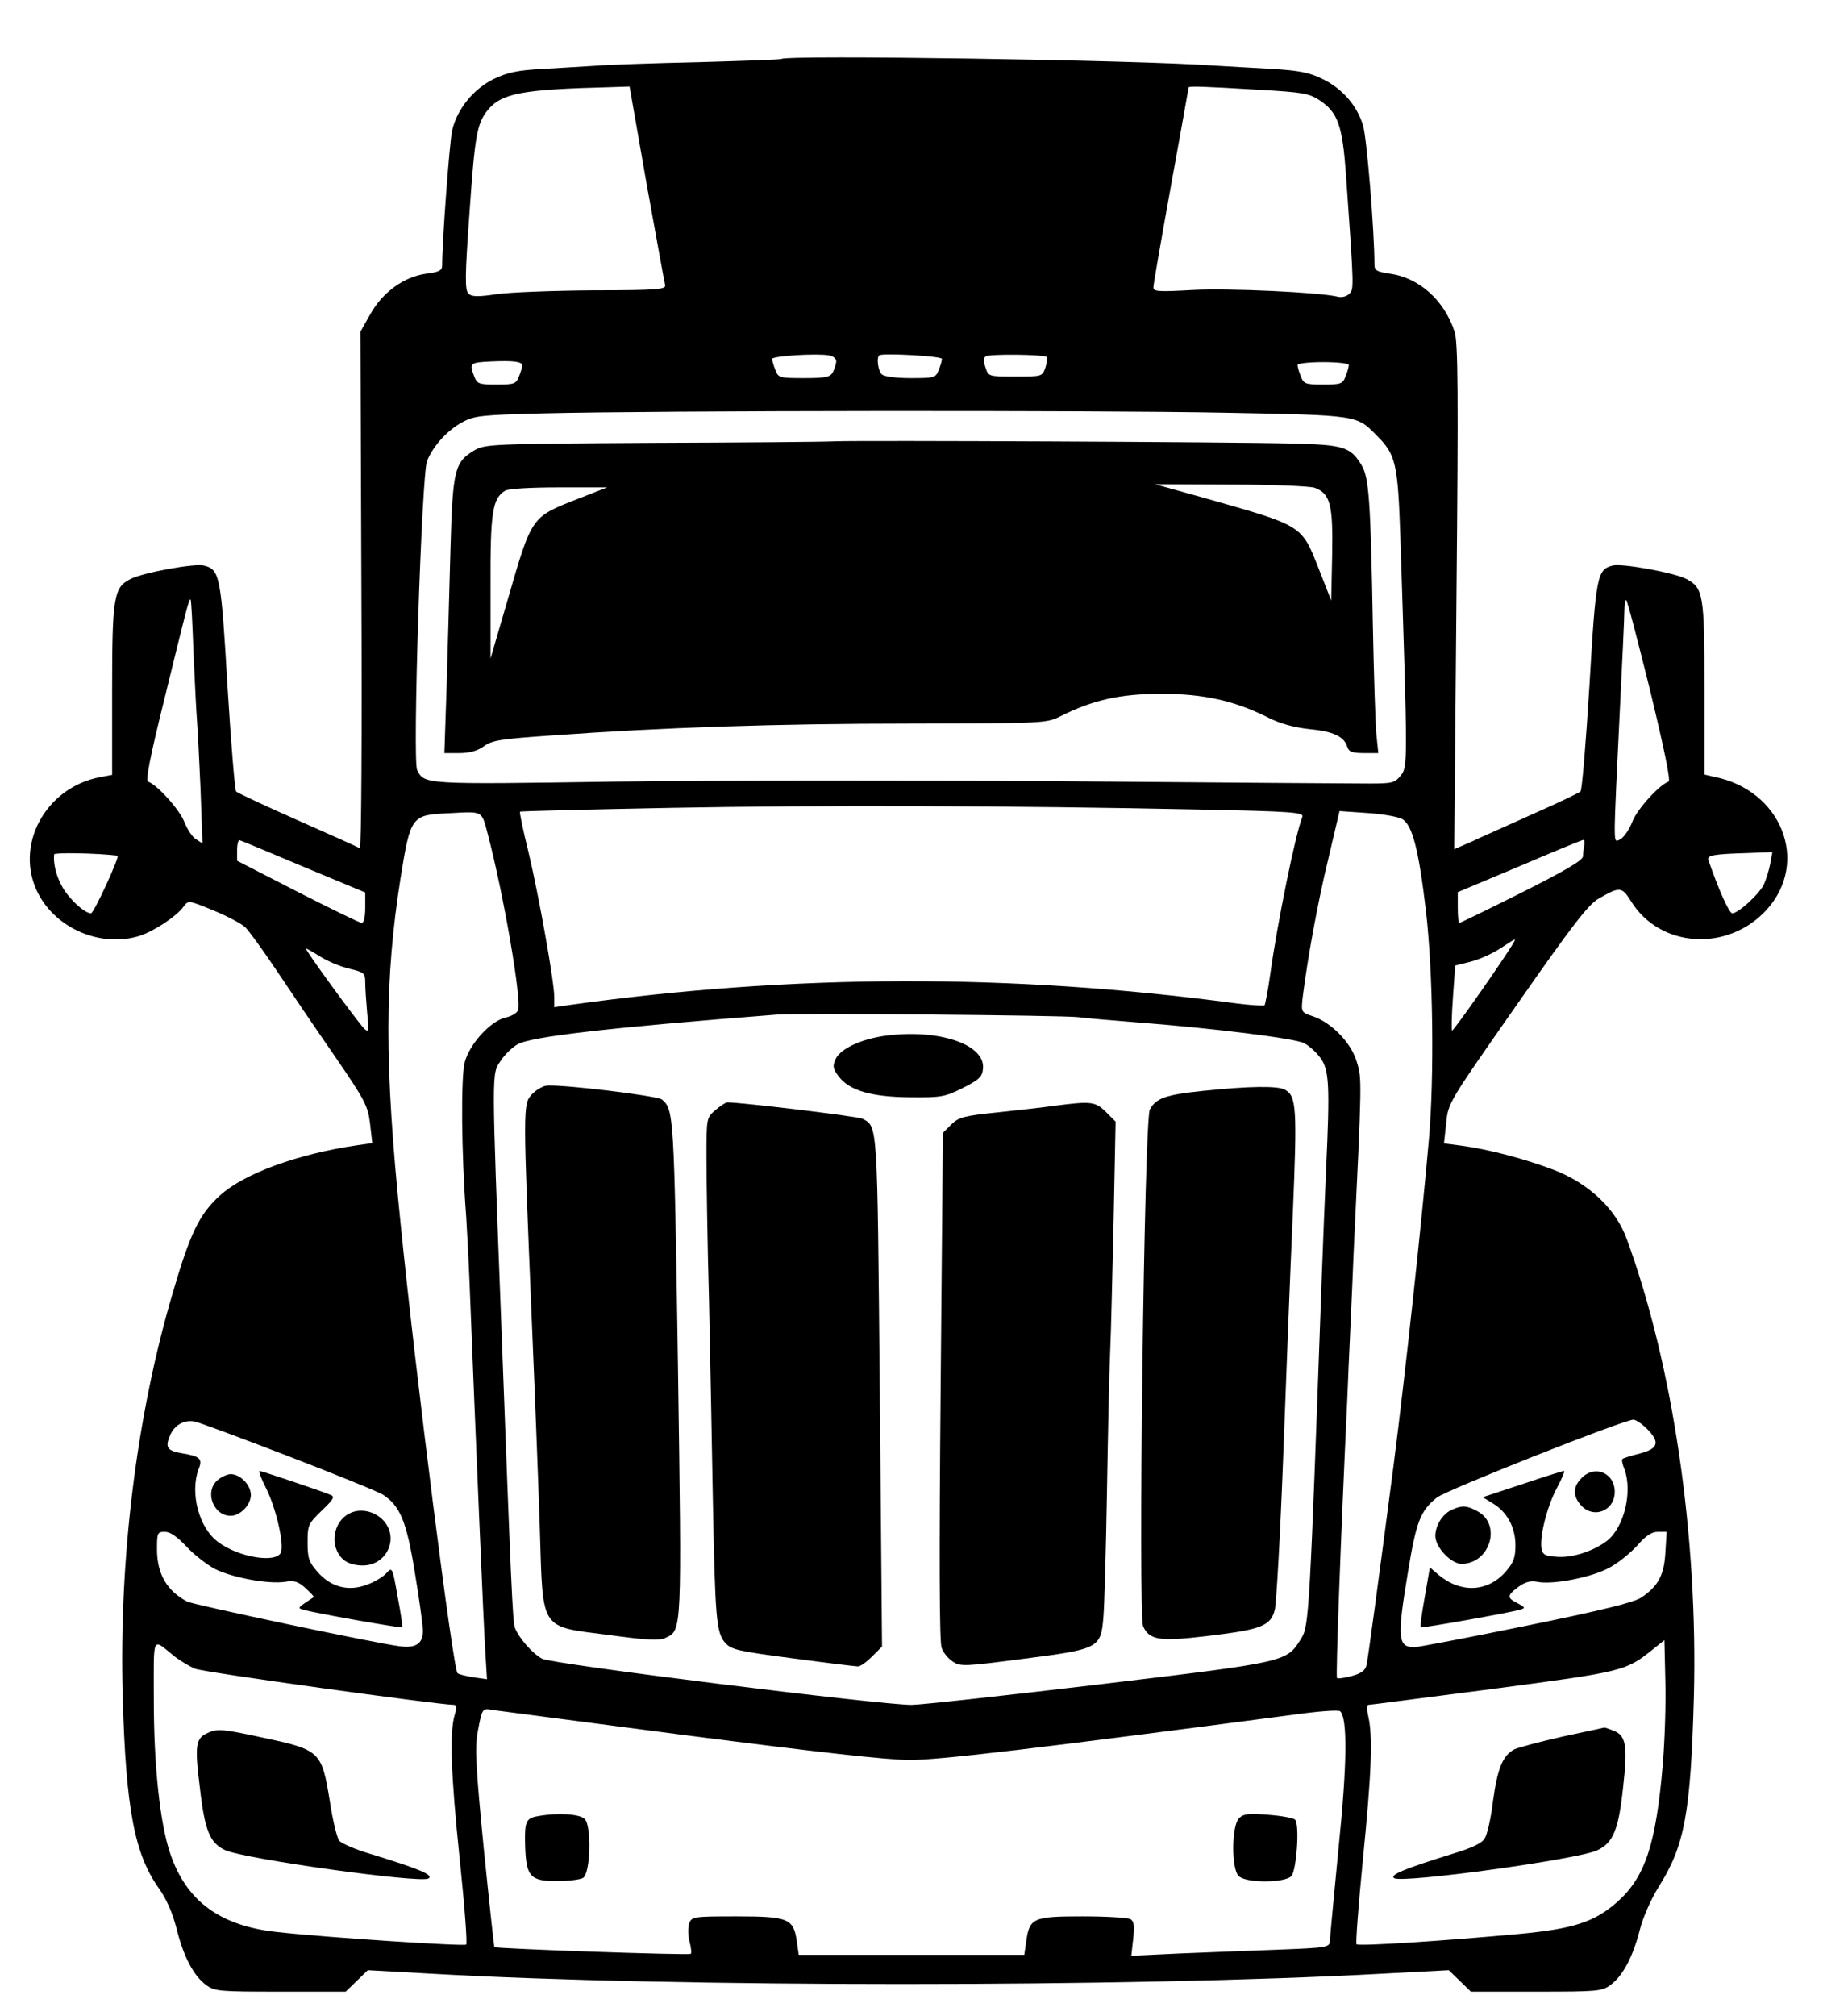 <?xml version="1.0" standalone="no"?>
<!DOCTYPE svg PUBLIC "-//W3C//DTD SVG 20010904//EN"
 "http://www.w3.org/TR/2001/REC-SVG-20010904/DTD/svg10.dtd">
<svg version="1.0" xmlns="http://www.w3.org/2000/svg"
 width="569pt" height="629pt" viewBox="0 0 569 629"
 preserveAspectRatio="xMidYMid meet">

<g transform="translate(0,629) scale(0.1,-0.1)"
fill="#000000" stroke="none">
<path d="M2439 6106 c-2 -2 -118 -6 -257 -10 -140 -3 -284 -8 -320 -11 -37 -2
-112 -7 -167 -10 -79 -4 -111 -11 -153 -31 -64 -31 -116 -95 -131 -162 -8 -38
-31 -344 -31 -421 0 -15 -10 -20 -49 -25 -69 -9 -136 -57 -175 -126 l-31 -55
3 -809 c2 -444 0 -806 -5 -803 -4 3 -91 42 -193 87 -102 45 -189 86 -193 90
-4 4 -16 152 -27 329 -20 344 -24 364 -73 376 -29 8 -192 -22 -230 -42 -52
-26 -57 -56 -57 -347 l0 -264 -37 -7 c-172 -32 -270 -215 -194 -363 58 -112
199 -170 318 -132 45 15 116 62 136 91 15 20 15 20 93 -12 44 -18 89 -42 100
-53 12 -12 54 -70 95 -131 40 -60 121 -180 180 -265 99 -144 107 -160 114
-216 l7 -61 -49 -7 c-184 -27 -351 -88 -426 -156 -65 -59 -93 -117 -148 -305
-113 -383 -168 -829 -156 -1260 10 -351 37 -492 114 -599 23 -33 42 -76 54
-124 22 -88 53 -147 92 -176 27 -20 41 -21 232 -21 l204 0 35 34 34 33 199
-11 c752 -43 2178 -43 2966 0 l209 11 34 -33 35 -34 204 0 c191 0 205 1 232
21 38 28 70 88 91 171 10 40 35 96 59 135 81 128 100 229 110 593 13 501 -65
1035 -210 1430 -34 93 -118 172 -226 214 -92 35 -206 65 -290 76 l-54 7 7 64
c6 63 8 65 222 371 171 245 222 311 254 329 66 38 72 37 100 -7 90 -148 304
-161 425 -27 134 149 45 373 -165 414 l-30 7 0 269 c0 294 -3 314 -58 342 -37
19 -200 49 -229 41 -48 -12 -52 -32 -72 -375 -11 -177 -23 -326 -28 -330 -4
-4 -71 -36 -148 -70 -77 -35 -164 -73 -193 -87 l-53 -23 7 788 c6 634 5 795
-6 827 -32 98 -111 169 -203 181 -39 6 -47 10 -47 28 0 103 -24 400 -36 436
-20 63 -65 114 -127 144 -41 20 -73 26 -157 31 -58 3 -136 8 -175 10 -244 18
-1341 34 -1356 21z m-421 -389 c30 -166 56 -309 58 -317 3 -13 -25 -16 -224
-16 -125 -1 -261 -6 -302 -12 -60 -9 -78 -8 -88 2 -11 11 -11 53 3 247 17 245
23 281 56 324 44 54 105 66 384 73 l60 2 53 -303z m1910 293 c139 -8 157 -11
191 -33 57 -38 71 -79 82 -230 26 -368 25 -359 10 -374 -7 -8 -23 -12 -35 -9
-57 14 -343 27 -453 21 -107 -6 -123 -5 -123 8 0 9 25 152 55 318 30 166 55
304 55 306 0 5 49 3 218 -7z m-1318 -847 c0 -8 -5 -23 -10 -34 -9 -16 -22 -19
-91 -19 -76 0 -80 1 -89 26 -6 14 -10 29 -10 34 0 9 137 18 178 11 12 -2 22
-10 22 -18z m330 7 c0 -5 -4 -20 -10 -34 -9 -25 -13 -26 -88 -26 -47 0 -83 5
-90 12 -11 11 -17 50 -8 59 8 8 196 -2 196 -11z m327 6 c3 -3 1 -17 -4 -33
-10 -28 -10 -28 -94 -28 -83 0 -84 0 -93 28 -7 20 -7 30 1 35 12 8 182 6 190
-2z m-1637 -27 c0 -4 -4 -19 -10 -33 -9 -24 -14 -26 -70 -26 -56 0 -61 2 -70
26 -16 41 -13 43 53 46 69 3 97 0 97 -13z m2580 2 c0 -5 -4 -21 -10 -35 -9
-24 -14 -26 -70 -26 -56 0 -61 2 -70 26 -6 14 -10 30 -10 35 0 5 36 9 80 9 44
0 80 -4 80 -9z m-385 -149 c416 -8 409 -7 472 -71 60 -60 66 -86 74 -321 23
-708 23 -713 1 -740 -18 -23 -27 -25 -99 -25 -43 0 -463 3 -933 7 -470 3
-1109 3 -1420 -1 -599 -9 -595 -9 -618 36 -15 29 14 925 31 965 20 48 64 96
111 121 37 20 59 22 251 27 357 9 1730 10 2130 2z m-3221 -752 c4 -91 9 -185
11 -210 2 -25 7 -121 11 -213 l6 -169 -20 13 c-12 7 -28 32 -37 55 -15 38 -84
115 -113 125 -8 3 7 80 49 249 73 298 79 323 84 319 2 -2 6 -78 9 -169z m4547
-117 c44 -183 64 -279 57 -282 -29 -10 -99 -87 -113 -125 -9 -23 -25 -47 -36
-54 -18 -11 -19 -9 -19 40 0 29 7 184 15 343 8 160 15 308 15 329 0 22 3 36 6
33 4 -3 37 -131 75 -284z m-1413 -369 c299 -6 332 -9 327 -23 -22 -55 -78
-331 -100 -489 -7 -52 -16 -96 -18 -99 -3 -2 -43 0 -89 6 -703 94 -1383 92
-2080 -5 l-48 -7 0 31 c0 49 -48 316 -80 451 -17 68 -29 126 -27 128 2 2 213
7 468 12 478 9 1065 7 1647 -5z m-2215 -79 c49 -187 106 -517 94 -547 -3 -9
-20 -19 -38 -23 -47 -10 -112 -81 -128 -138 -13 -44 -11 -286 4 -482 2 -33 7
-121 10 -195 19 -481 45 -1098 50 -1168 l5 -82 -42 6 c-24 4 -46 9 -50 13 -14
13 -129 917 -178 1406 -51 500 -50 758 1 1080 30 186 34 192 144 197 116 6
107 11 128 -67z m2854 49 c32 -20 51 -95 74 -289 22 -192 26 -513 9 -710 -23
-263 -73 -726 -110 -1015 -47 -360 -80 -606 -85 -627 -4 -16 -17 -25 -46 -33
-23 -6 -43 -9 -46 -6 -4 4 11 421 32 866 2 58 7 161 10 230 3 69 8 172 10 230
26 545 26 544 10 596 -17 60 -80 124 -138 143 -36 12 -36 13 -31 59 15 120 47
297 80 432 l35 149 87 -6 c48 -3 97 -12 109 -19z m-3429 -149 l192 -80 0 -47
c0 -29 -4 -48 -11 -48 -6 0 -96 44 -200 97 l-189 97 0 34 c0 18 4 32 8 30 5
-1 95 -39 200 -83z m3997 68 c-2 -10 -4 -26 -4 -35 -1 -13 -56 -45 -191 -113
-104 -52 -192 -95 -195 -95 -3 0 -5 22 -5 48 l0 48 193 81 c105 45 195 82 199
82 3 1 5 -7 3 -16z m-4578 -33 c8 -1 -74 -180 -83 -180 -21 0 -74 50 -93 89
-17 32 -25 69 -22 95 1 6 131 4 198 -4z m5158 -27 c-4 -20 -13 -49 -20 -64
-16 -31 -80 -89 -98 -89 -10 0 -43 74 -75 167 -4 14 17 18 122 21 l78 3 -7
-38z m-801 -245 c-27 -47 -188 -277 -192 -274 -2 3 -1 49 3 104 l7 99 48 12
c27 7 68 25 92 41 51 33 51 34 42 18z m-3723 -44 c23 -14 63 -31 90 -37 46
-11 49 -14 49 -43 0 -17 3 -60 6 -95 6 -57 5 -62 -9 -49 -22 22 -188 250 -182
250 3 0 24 -12 46 -26z m2364 -188 c22 -3 103 -10 180 -16 236 -18 496 -50
525 -65 16 -8 39 -29 52 -47 27 -38 29 -87 17 -348 -4 -85 -10 -243 -14 -350
-37 -1027 -39 -1073 -63 -1112 -47 -75 -38 -73 -630 -144 -295 -35 -559 -64
-587 -64 -99 0 -1121 127 -1153 144 -30 16 -73 65 -85 97 -7 21 -12 135 -42
937 -31 815 -31 790 -2 832 12 19 36 42 52 51 41 24 282 52 810 93 68 5 890
-2 940 -8z m-2465 -1370 c148 -57 281 -111 295 -120 54 -35 74 -83 100 -244
14 -84 25 -165 25 -181 0 -40 -22 -55 -73 -48 -74 9 -641 129 -662 139 -64 33
-95 87 -95 163 0 52 1 55 25 55 16 0 38 -15 67 -46 23 -25 63 -56 89 -70 54
-27 167 -48 219 -40 28 5 41 1 64 -20 15 -14 27 -26 25 -28 -2 -1 -15 -10 -27
-18 -22 -15 -22 -17 -5 -21 31 -10 305 -58 308 -55 2 2 -4 45 -14 96 -16 92
-17 93 -35 73 -10 -11 -37 -28 -61 -36 -57 -22 -112 -8 -154 40 -27 31 -31 43
-31 92 0 54 2 58 44 99 37 35 42 44 28 49 -30 13 -216 75 -222 75 -4 0 6 -26
22 -57 30 -62 55 -170 45 -197 -14 -35 -132 -16 -196 32 -60 44 -89 153 -61
228 13 32 4 40 -52 49 -46 8 -53 18 -38 54 13 34 46 52 78 45 12 -2 144 -51
292 -108z m4242 84 c40 -41 34 -61 -25 -76 -27 -7 -51 -14 -53 -17 -3 -2 0
-16 6 -31 26 -70 0 -181 -54 -224 -42 -32 -108 -54 -157 -50 -38 3 -44 6 -48
28 -5 39 18 130 49 188 15 28 25 52 22 52 -4 0 -62 -18 -130 -41 l-124 -41 31
-19 c45 -27 71 -75 71 -131 0 -39 -6 -54 -31 -83 -56 -63 -139 -67 -208 -10
l-28 24 -16 -92 c-9 -50 -15 -93 -13 -95 4 -3 276 45 310 55 18 5 17 7 -7 20
-34 17 -34 24 2 51 22 16 38 20 59 16 48 -10 171 14 225 44 27 14 66 46 87 69
27 31 45 43 65 43 l27 0 -4 -65 c-4 -71 -23 -105 -75 -140 -21 -15 -128 -41
-359 -88 -181 -37 -338 -67 -349 -67 -52 0 -55 27 -21 231 26 160 39 195 91
236 31 24 579 241 613 243 8 0 27 -13 44 -30z m-4597 -709 c17 -13 45 -30 63
-38 25 -11 755 -112 809 -113 8 0 9 -9 2 -32 -16 -55 -12 -182 16 -451 15
-143 24 -262 20 -265 -6 -6 -436 22 -589 39 -180 19 -285 97 -335 246 -32 95
-51 274 -51 480 0 206 -7 192 65 134z m4645 -336 c-21 -249 -55 -352 -141
-429 -71 -63 -136 -85 -309 -101 -226 -21 -500 -39 -506 -32 -3 3 6 122 20
265 27 271 31 382 17 445 -5 21 -5 37 0 37 5 0 180 23 390 50 402 53 414 56
494 120 l40 32 3 -129 c2 -70 -2 -186 -8 -258z m-3040 89 c399 -51 618 -76
690 -76 95 0 395 36 1195 141 77 11 144 16 148 11 23 -21 22 -164 -5 -426 -14
-148 -27 -279 -27 -290 -1 -21 -7 -22 -163 -28 -90 -3 -229 -9 -310 -12 l-147
-7 6 53 c4 39 3 54 -8 61 -8 5 -75 9 -150 9 -155 0 -166 -5 -176 -79 l-6 -41
-352 0 -352 0 -6 42 c-10 71 -26 78 -188 78 -135 0 -140 -1 -148 -22 -4 -13
-4 -38 1 -56 5 -19 7 -36 4 -39 -5 -5 -608 16 -613 21 -1 1 -16 139 -33 307
-25 255 -28 315 -19 365 14 74 14 74 47 68 15 -2 290 -38 612 -80z"/>
<path d="M2610 4913 c-36 -2 -297 -4 -580 -5 -495 -3 -516 -4 -549 -23 -62
-37 -68 -59 -75 -307 -3 -123 -9 -316 -12 -430 l-7 -208 47 0 c32 0 56 7 76
21 25 19 53 23 212 34 345 25 703 37 1123 37 415 1 421 1 465 23 102 51 187
70 315 70 133 0 229 -22 333 -74 37 -19 81 -31 127 -36 76 -7 110 -23 120 -55
5 -16 15 -20 52 -20 l45 0 -6 58 c-3 31 -8 185 -11 342 -7 387 -12 460 -35
498 -35 58 -56 64 -218 68 -195 5 -1339 10 -1422 7z m1493 -145 c49 -18 58
-52 55 -210 l-3 -142 -38 97 c-56 141 -46 135 -372 227 l-140 39 235 -1 c129
0 247 -5 263 -10z m-2295 -33 c-151 -59 -147 -53 -223 -315 l-54 -185 0 223
c-1 234 6 277 46 301 11 6 79 10 168 10 l150 0 -87 -34z"/>
<path d="M2780 3060 c-82 -8 -156 -40 -172 -75 -10 -22 -8 -30 9 -53 33 -45
103 -65 223 -66 97 -1 109 1 165 29 50 25 61 35 63 59 9 73 -125 123 -288 106z"/>
<path d="M1704 2902 c-12 -2 -32 -14 -44 -27 -28 -30 -28 -37 0 -710 11 -259
22 -551 25 -650 10 -317 -2 -299 216 -327 116 -16 157 -18 176 -9 52 24 51 14
39 851 -12 785 -13 798 -50 829 -15 12 -322 49 -362 43z"/>
<path d="M3755 2886 c-117 -12 -147 -23 -166 -58 -18 -33 -37 -1577 -21 -1613
20 -43 51 -48 201 -30 168 20 197 31 210 82 5 21 17 234 26 473 9 239 22 580
30 758 14 336 12 372 -25 392 -23 12 -111 11 -255 -4z"/>
<path d="M2233 2826 c-28 -24 -28 -25 -28 -148 0 -67 3 -269 8 -448 4 -179 9
-458 12 -620 7 -373 11 -414 38 -446 20 -22 38 -26 212 -49 105 -14 196 -25
203 -25 8 0 27 14 44 31 l31 31 -7 796 c-8 846 -6 825 -54 851 -13 7 -376 51
-422 51 -5 0 -22 -11 -37 -24z"/>
<path d="M3295 2840 c-33 -5 -114 -14 -180 -21 -107 -11 -122 -15 -146 -38
l-26 -26 -7 -790 c-5 -535 -4 -799 3 -817 5 -15 21 -34 35 -43 24 -16 38 -15
222 9 234 30 240 33 248 130 3 33 8 207 11 386 3 179 7 377 10 440 3 63 7 251
11 417 l6 303 -30 30 c-33 33 -47 34 -157 20z"/>
<path d="M680 1672 c-43 -35 -15 -112 40 -112 30 0 63 34 63 65 0 31 -33 65
-63 65 -10 0 -28 -8 -40 -18z"/>
<path d="M1090 1567 c-52 -27 -62 -104 -19 -143 13 -12 36 -19 61 -19 75 0
114 84 66 139 -28 31 -74 41 -108 23z"/>
<path d="M4942 1683 c-31 -28 -35 -56 -11 -86 38 -49 109 -24 109 38 0 56 -57
83 -98 48z"/>
<path d="M4534 1580 c-30 -12 -54 -49 -54 -83 0 -35 49 -87 82 -87 90 1 126
125 48 165 -32 17 -45 18 -76 5z"/>
<path d="M652 884 c-42 -17 -45 -37 -28 -174 15 -132 31 -171 78 -193 60 -28
607 -104 635 -89 18 11 -28 30 -178 76 -48 14 -92 33 -100 42 -7 8 -21 65 -30
126 -25 153 -30 158 -210 196 -119 26 -140 28 -167 16z"/>
<path d="M4877 871 c-71 -16 -138 -34 -151 -40 -36 -20 -52 -59 -66 -161 -6
-52 -18 -105 -26 -117 -9 -15 -41 -30 -101 -48 -148 -46 -198 -66 -181 -76 28
-16 574 59 633 87 50 23 67 64 81 196 15 133 9 163 -31 178 -15 6 -27 10 -28
9 -1 0 -60 -13 -130 -28z"/>
<path d="M1675 622 c-33 -6 -38 -18 -36 -89 3 -99 15 -113 99 -113 37 0 74 5
82 10 23 15 27 161 5 184 -16 16 -88 20 -150 8z"/>
<path d="M3867 616 c-23 -24 -24 -157 -1 -180 22 -23 146 -22 165 0 16 20 26
161 11 176 -5 5 -43 12 -84 15 -61 5 -77 3 -91 -11z"/>
</g>
</svg>
